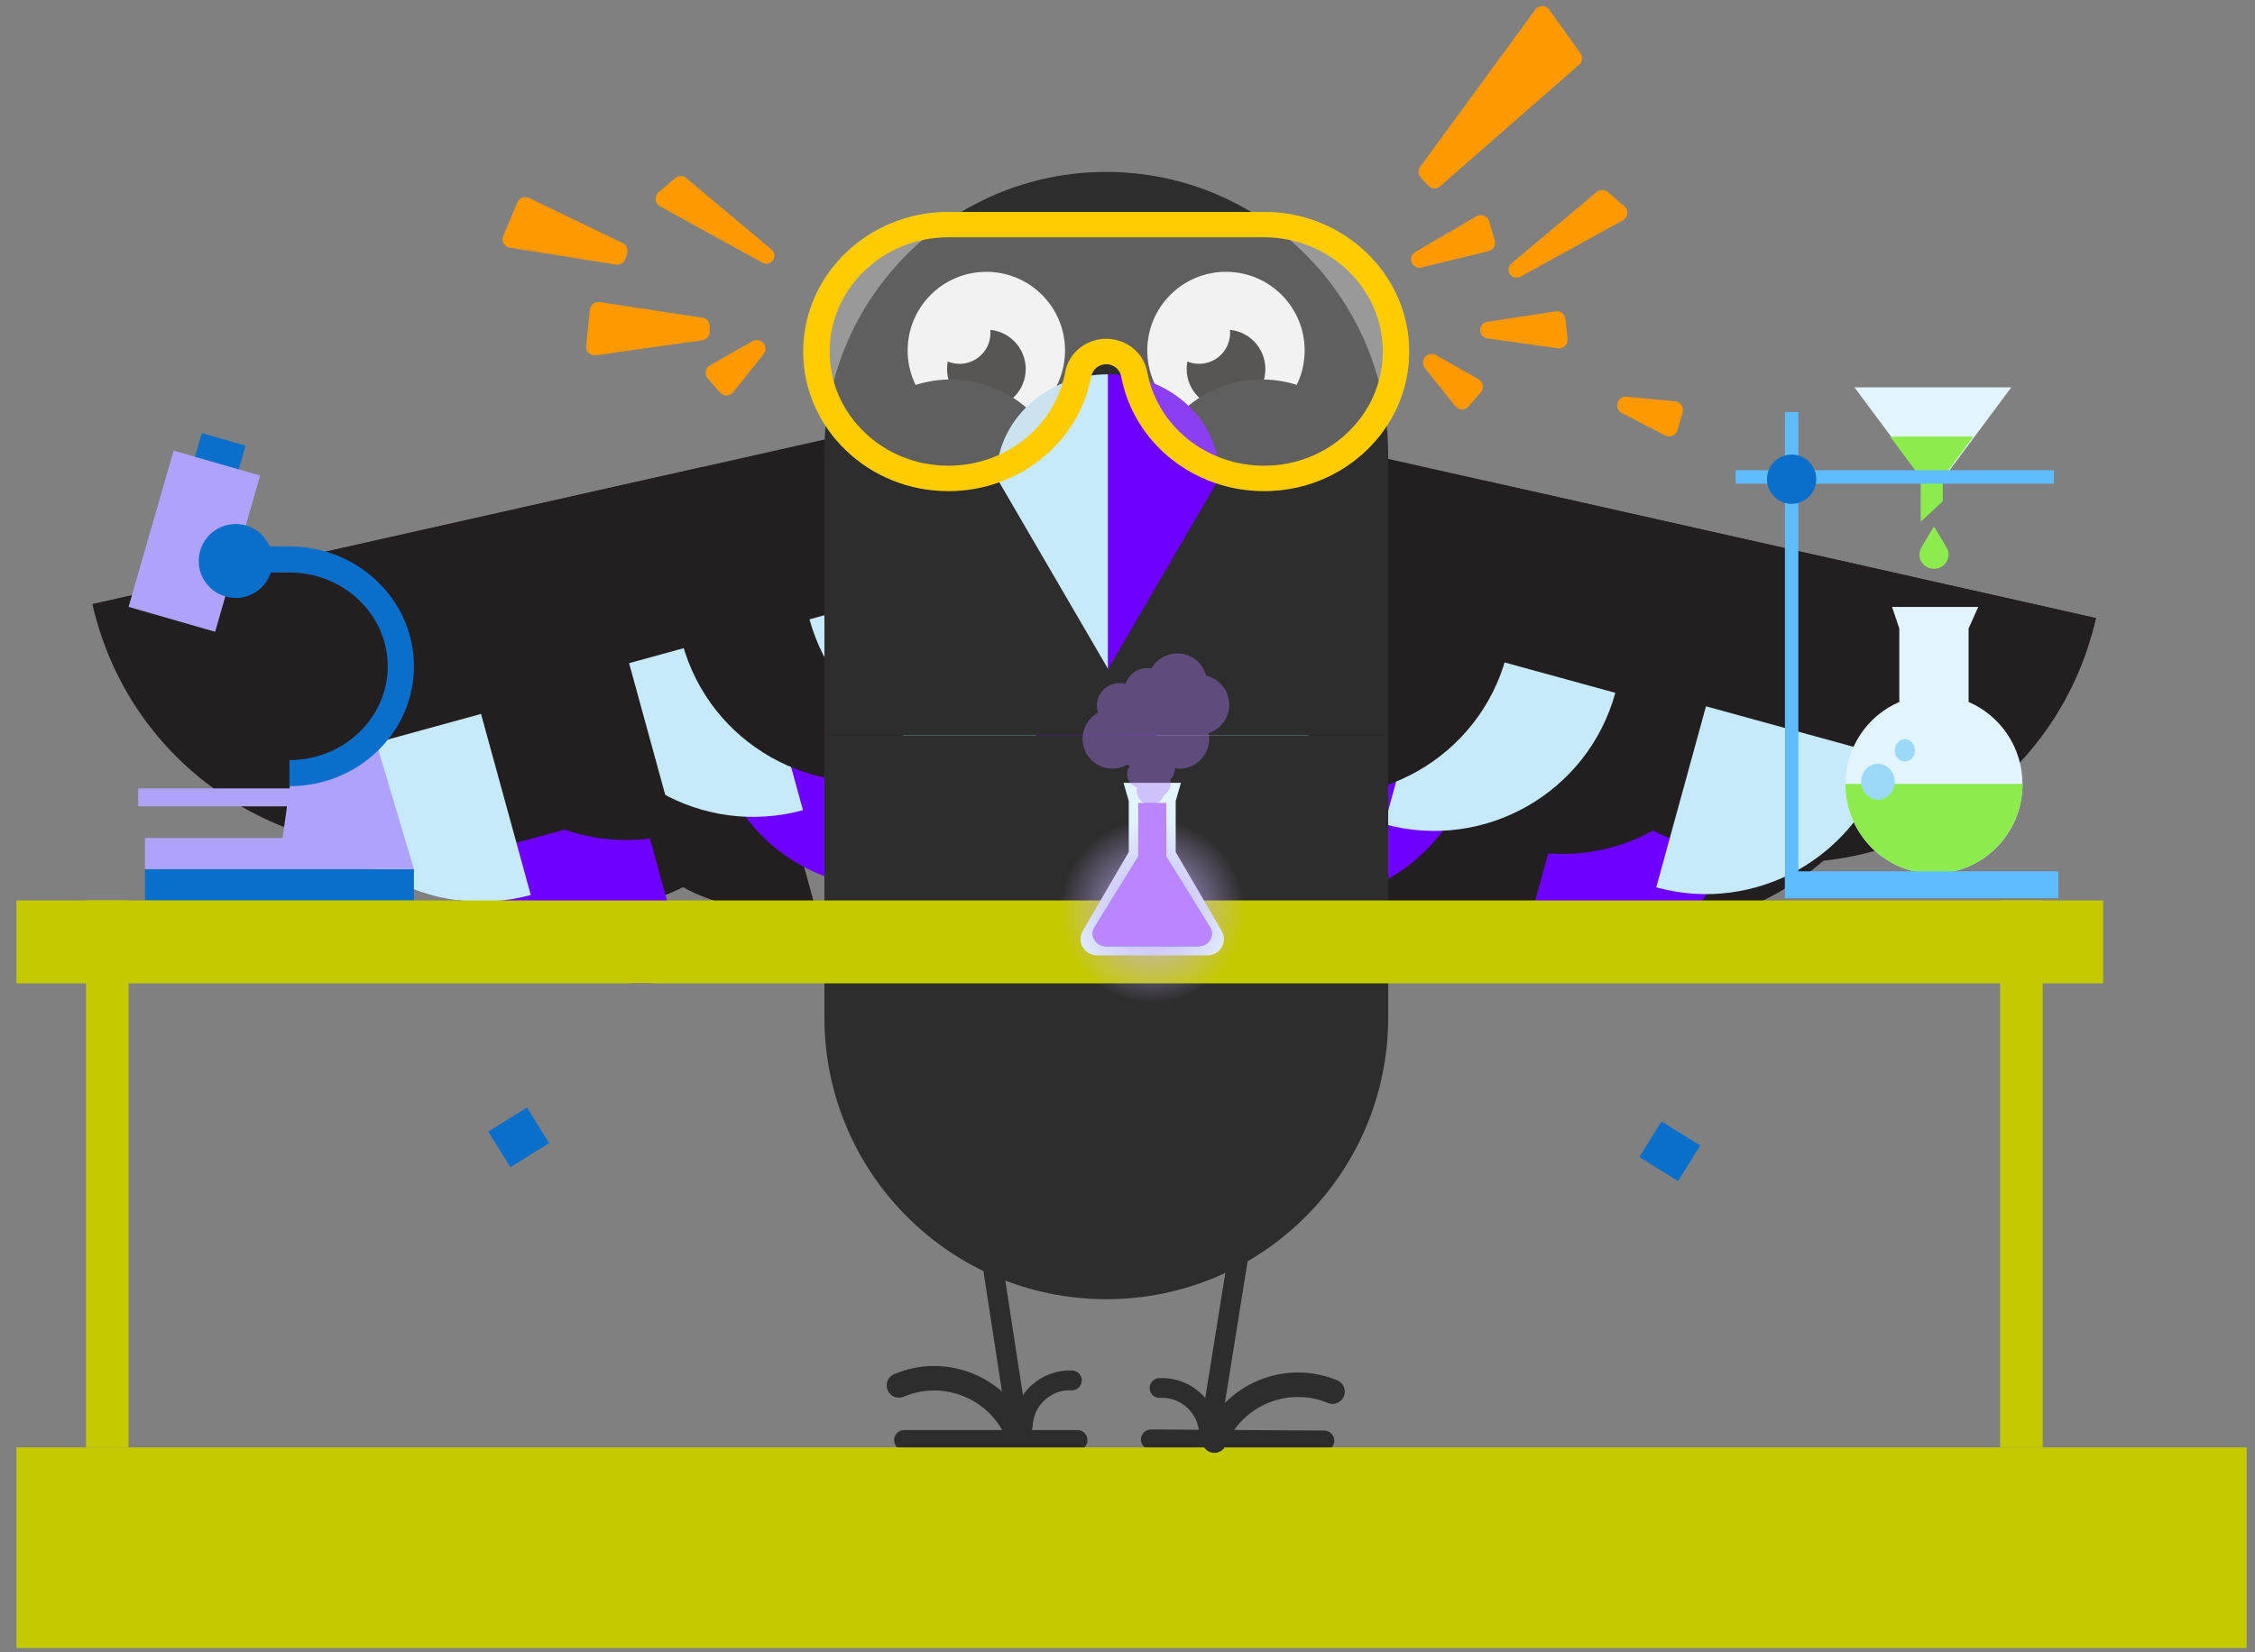 <svg width="191" height="140" viewBox="0 0 191 140" fill="none" xmlns="http://www.w3.org/2000/svg">
<rect x="0" y="0" width="191" height="140" fill="#808080" stroke="none"/>
<path d="M71.107 47.529C74.102 60.852 65.731 74.081 52.408 77.077C39.085 80.072 25.856 71.701 22.861 58.377L71.107 47.529Z" fill="#231F20"/>
<path d="M22.859 58.377C24.657 66.371 32.594 71.394 40.587 69.596L37.333 55.123L22.859 58.377Z" fill="#231F20"/>
<path d="M84.003 59.83L80.75 45.356L37.328 55.116L40.581 69.59L84.003 59.83Z" fill="#231F20"/>
<path d="M50.709 66.106C52.879 74.007 61.043 78.652 68.943 76.483L65.015 62.177L50.709 66.106Z" fill="#231F20"/>
<path d="M60.744 64.278C62.914 72.179 71.078 76.825 78.978 74.655L75.05 60.35L60.744 64.278Z" fill="#6E00FF"/>
<path d="M40.045 72.416C42.215 80.317 50.379 84.963 58.279 82.793L54.351 68.487L40.045 72.416Z" fill="#6E00FF"/>
<path d="M69.455 61.494C71.625 69.395 79.789 74.04 87.689 71.871L83.761 57.565L69.455 61.494Z" fill="#231F20"/>
<path d="M79.502 59.579C81.672 67.48 89.836 72.126 97.736 69.956L93.808 55.651L79.502 59.579Z" fill="#6E00FF"/>
<path d="M59.568 39.553C62.78 53.839 53.803 68.024 39.517 71.236C25.231 74.447 11.046 65.471 7.834 51.185L59.568 39.553Z" fill="#231F20"/>
<path d="M7.835 51.185C9.762 59.757 18.273 65.143 26.844 63.215L23.355 47.696L7.835 51.185Z" fill="#231F20"/>
<path d="M73.395 52.742L69.906 37.222L23.346 47.688L26.835 63.207L73.395 52.742Z" fill="#231F20"/>
<path d="M48.459 57.512C50.786 65.984 59.539 70.965 68.011 68.639L63.798 53.299L48.459 57.512Z" fill="#C7EAFB"/>
<path d="M57.799 54.527C60.126 62.998 68.879 67.98 77.351 65.653L73.138 50.314L57.799 54.527Z" fill="#231F20"/>
<path d="M68.564 52.472C70.891 60.944 79.645 65.926 88.116 63.599L83.904 48.26L68.564 52.472Z" fill="#C7EAFB"/>
<path d="M60.109 28.116C60.107 28.477 59.84 28.782 59.482 28.832L50.473 30.099C50.005 30.165 49.599 29.774 49.647 29.303L49.96 26.243C50.002 25.829 50.383 25.535 50.794 25.597L59.493 26.916C59.851 26.97 60.115 27.279 60.112 27.641L60.109 28.116Z" fill="#FF9900"/>
<path d="M52.974 21.918C52.866 22.263 52.521 22.476 52.164 22.419L43.181 20.985C42.714 20.91 42.44 20.417 42.624 19.982L43.822 17.148C43.984 16.765 44.434 16.595 44.809 16.775L52.737 20.59C53.064 20.747 53.225 21.12 53.117 21.465L52.974 21.918Z" fill="#FF9900"/>
<path d="M65.424 22.116C65.212 22.355 64.863 22.416 64.582 22.262L55.902 17.483C55.456 17.237 55.393 16.623 55.779 16.291L57.179 15.091C57.45 14.858 57.848 14.856 58.121 15.085L65.351 21.139C65.645 21.386 65.679 21.827 65.424 22.116V22.116Z" fill="#FF9900"/>
<path d="M64.622 29.033C64.885 29.295 64.909 29.713 64.677 30.003L62.102 33.232C61.818 33.588 61.281 33.599 60.982 33.256L59.945 32.062C59.644 31.715 59.735 31.179 60.135 30.951L63.734 28.902C64.018 28.74 64.376 28.788 64.608 29.019L64.622 29.033Z" fill="#FF9900"/>
<path d="M44.635 93.832L41.355 95.87L43.23 98.886L46.509 96.849L44.635 93.832Z" fill="#0A6FCB"/>
<path d="M37.69 59.472C40.016 67.944 48.77 72.925 57.241 70.599L53.029 55.259L37.69 59.472Z" fill="#231F20"/>
<path d="M25.404 64.7C27.731 73.172 36.485 78.153 44.956 75.827L40.744 60.487L25.404 64.7Z" fill="#C7EAFB"/>
<path d="M114.256 48.711C111.261 62.034 119.632 75.263 132.955 78.258C146.278 81.254 159.507 72.882 162.503 59.559L114.256 48.711Z" fill="#231F20"/>
<path d="M162.504 59.559C160.707 67.552 152.769 72.575 144.776 70.778L148.03 56.304L162.504 59.559Z" fill="#231F20"/>
<path d="M101.36 61.011L104.613 46.538L148.035 56.298L144.782 70.772L101.36 61.011Z" fill="#231F20"/>
<path d="M134.654 67.288C132.484 75.189 124.32 79.834 116.42 77.665L120.349 63.359L134.654 67.288Z" fill="#231F20"/>
<path d="M124.619 65.46C122.449 73.361 114.285 78.006 106.385 75.837L110.313 61.531L124.619 65.46Z" fill="#6E00FF"/>
<path d="M146.881 70.96C144.711 78.861 136.547 83.507 128.647 81.337L132.575 67.032L146.881 70.96Z" fill="#6E00FF"/>
<path d="M115.908 62.675C113.738 70.576 105.574 75.222 97.674 73.052L101.602 58.747L115.908 62.675Z" fill="#231F20"/>
<path d="M105.861 60.761C103.691 68.662 95.528 73.307 87.627 71.138L91.556 56.832L105.861 60.761Z" fill="#6E00FF"/>
<path d="M125.796 40.734C122.584 55.02 131.56 69.205 145.846 72.417C160.132 75.629 174.317 66.652 177.529 52.367L125.796 40.734Z" fill="#231F20"/>
<path d="M177.528 52.367C175.601 60.938 167.09 66.324 158.519 64.397L162.009 48.877L177.528 52.367Z" fill="#231F20"/>
<path d="M111.968 53.923L115.457 38.403L162.017 48.869L158.529 64.389L111.968 53.923Z" fill="#231F20"/>
<path d="M147.674 60.654C145.347 69.126 136.593 74.107 128.122 71.78L132.334 56.441L147.674 60.654Z" fill="#231F20"/>
<path d="M136.818 58.7C134.491 67.172 125.738 72.154 117.266 69.827L121.479 54.488L136.818 58.7Z" fill="#C7EAFB"/>
<path d="M159.838 64.055C157.511 72.527 148.757 77.508 140.286 75.182L144.498 59.842L159.838 64.055Z" fill="#C7EAFB"/>
<path d="M127.564 55.708C125.238 64.18 116.484 69.162 108.012 66.835L112.225 51.496L127.564 55.708Z" fill="#231F20"/>
<path d="M116.799 53.654C114.472 62.126 105.718 67.107 97.247 64.781L101.459 49.441L116.799 53.654Z" fill="#C7EAFB"/>
<path d="M125.369 27.971C125.371 28.325 125.632 28.623 125.982 28.672L131.946 29.511C132.414 29.577 132.82 29.186 132.772 28.715L132.6 27.031C132.558 26.617 132.178 26.322 131.766 26.384L125.975 27.262C125.625 27.315 125.367 27.617 125.369 27.971V27.971Z" fill="#FF9900"/>
<path d="M127.939 23.297C128.151 23.537 128.501 23.598 128.781 23.443L137.461 18.664C137.907 18.419 137.97 17.804 137.584 17.473L136.184 16.272C135.914 16.04 135.515 16.038 135.242 16.267L128.013 22.321C127.718 22.568 127.685 23.009 127.939 23.297V23.297Z" fill="#FF9900"/>
<path d="M120.742 30.214C120.478 30.476 120.454 30.895 120.686 31.185L123.262 34.414C123.546 34.77 124.083 34.781 124.381 34.437L125.418 33.244C125.72 32.897 125.628 32.36 125.229 32.133L121.63 30.084C121.345 29.922 120.987 29.97 120.755 30.201L120.742 30.214Z" fill="#FF9900"/>
<path d="M140.729 95.013L144.008 97.051L142.133 100.068L138.854 98.03L140.729 95.013Z" fill="#0A6FCB"/>
<path d="M91.255 121.158H87.097L82.319 90.097C82.247 89.631 81.811 89.311 81.345 89.383C80.879 89.454 80.559 89.891 80.631 90.357L85.369 121.158H76.585C76.113 121.158 75.731 121.541 75.731 122.013C75.731 122.484 76.113 122.867 76.585 122.867H86.361C86.361 122.867 86.363 122.867 86.364 122.867C86.365 122.867 86.366 122.867 86.367 122.867H91.255C91.727 122.867 92.11 122.484 92.11 122.013C92.11 121.541 91.727 121.158 91.255 121.158L91.255 121.158Z" fill="#2D2D2D"/>
<path d="M86.18 121.449C84.532 117.552 80.037 115.73 76.14 117.379" stroke="#2D2D2D" stroke-width="2.075" stroke-linecap="round"/>
<path d="M90.792 116.953C88.588 116.859 86.724 118.569 86.63 120.773" stroke="#2D2D2D" stroke-width="1.676" stroke-linecap="round"/>
<path d="M112.168 121.203L103.383 121.147L108.316 90.376C108.39 89.91 108.073 89.472 107.608 89.398C107.142 89.323 106.704 89.64 106.629 90.106L101.655 121.136L97.498 121.11C97.026 121.107 96.641 121.487 96.638 121.959C96.635 122.43 97.016 122.815 97.487 122.818L102.375 122.849C102.375 122.849 102.377 122.849 102.379 122.849C102.379 122.849 102.38 122.849 102.381 122.849L112.157 122.911C112.629 122.914 113.014 122.533 113.017 122.062C113.02 121.59 112.64 121.205 112.168 121.202L112.168 121.203Z" fill="#2D2D2D"/>
<path d="M108.048 56.26C102.977 49.086 104.681 39.159 111.855 34.088L121.038 47.078L108.048 56.26Z" fill="#231F20"/>
<path d="M79.236 56.247C84.307 49.073 82.602 39.146 75.428 34.075L66.246 47.065L79.236 56.247Z" fill="#231F20"/>
<path d="M117.582 38.442H69.828V62.319H117.582V38.442Z" fill="#2D2D2D"/>
<path d="M117.582 62.32H69.828V86.197H117.582V62.32Z" fill="#2D2D2D"/>
<path d="M93.697 62.319C106.884 62.319 117.574 51.629 117.574 38.443C117.574 25.256 106.884 14.566 93.697 14.566C80.51 14.566 69.82 25.256 69.82 38.443C69.82 51.629 80.51 62.319 93.697 62.319Z" fill="#2D2D2D"/>
<path d="M93.705 110.073C106.892 110.073 117.582 99.383 117.582 86.197C117.582 73.01 106.892 62.32 93.705 62.32C80.518 62.32 69.828 73.01 69.828 86.197C69.828 99.383 80.518 110.073 93.705 110.073Z" fill="#2D2D2D"/>
<path d="M83.544 36.359C87.225 36.359 90.209 33.375 90.209 29.694C90.209 26.013 87.225 23.029 83.544 23.029C79.863 23.029 76.879 26.013 76.879 29.694C76.879 33.375 79.863 36.359 83.544 36.359Z" fill="white"/>
<path d="M83.548 34.596C85.388 34.596 86.88 33.104 86.88 31.264C86.88 29.423 85.388 27.931 83.548 27.931C81.707 27.931 80.215 29.423 80.215 31.264C80.215 33.104 81.707 34.596 83.548 34.596Z" fill="#231F20"/>
<path d="M81.269 30.824C82.719 30.824 83.894 29.649 83.894 28.199C83.894 26.749 82.719 25.574 81.269 25.574C79.82 25.574 78.644 26.749 78.644 28.199C78.644 29.649 79.82 30.824 81.269 30.824Z" fill="white"/>
<path d="M80.532 51.692C85.928 51.692 90.302 47.318 90.302 41.922C90.302 36.526 85.928 32.151 80.532 32.151C75.136 32.151 70.762 36.526 70.762 41.922C70.762 47.318 75.136 51.692 80.532 51.692Z" fill="#2D2D2D"/>
<path d="M103.841 36.359C107.522 36.359 110.506 33.375 110.506 29.694C110.506 26.013 107.522 23.029 103.841 23.029C100.16 23.029 97.176 26.013 97.176 29.694C97.176 33.375 100.16 36.359 103.841 36.359Z" fill="white"/>
<path d="M103.845 34.596C105.685 34.596 107.177 33.104 107.177 31.263C107.177 29.422 105.685 27.93 103.845 27.93C102.004 27.93 100.512 29.422 100.512 31.263C100.512 33.104 102.004 34.596 103.845 34.596Z" fill="#231F20"/>
<path d="M101.566 30.824C103.016 30.824 104.191 29.649 104.191 28.199C104.191 26.749 103.016 25.574 101.566 25.574C100.117 25.574 98.941 26.749 98.941 28.199C98.941 29.649 100.117 30.824 101.566 30.824Z" fill="white"/>
<path d="M106.872 51.692C112.268 51.692 116.642 47.318 116.642 41.922C116.642 36.526 112.268 32.151 106.872 32.151C101.476 32.151 97.102 36.526 97.102 41.922C97.102 47.318 101.476 51.692 106.872 51.692Z" fill="#2D2D2D"/>
<path d="M119.56 22.237C119.428 21.909 119.557 21.534 119.862 21.356L125.062 18.319C125.471 18.08 125.995 18.288 126.129 18.741L126.608 20.365C126.726 20.765 126.486 21.181 126.081 21.28L120.39 22.663C120.046 22.747 119.692 22.566 119.56 22.237V22.237Z" fill="#FF9900"/>
<path d="M120.343 15.052C120.107 14.796 120.086 14.409 120.291 14.128L130.041 0.812C130.334 0.412 130.933 0.415 131.221 0.819L133.863 4.512C134.081 4.816 134.032 5.237 133.75 5.484L121.98 15.781C121.683 16.041 121.233 16.017 120.965 15.726L120.343 15.052Z" fill="#FF9900"/>
<path d="M136.992 34.183C137.068 33.819 137.406 33.571 137.775 33.607L141.887 34.005C142.34 34.049 142.642 34.493 142.517 34.931L142.082 36.451C141.955 36.893 141.456 37.108 141.047 36.898L137.367 34.998C137.076 34.848 136.921 34.522 136.988 34.202L136.992 34.183Z" fill="#FF9900"/>
<path d="M93.857 31.713C88.633 31.713 84.398 35.623 84.398 40.444L93.858 56.687V31.713H93.857Z" fill="#C7EAFB"/>
<path d="M103.314 40.444C103.314 35.623 99.079 31.713 93.856 31.713V56.687L103.315 40.444H103.314Z" fill="#6E00FF"/>
<path d="M107.066 41.608C101.109 41.608 96.021 37.519 94.969 31.886C94.857 31.289 94.323 30.856 93.697 30.856C93.072 30.856 92.537 31.289 92.426 31.886C91.374 37.519 86.286 41.608 80.328 41.608C77.048 41.608 73.962 40.377 71.638 38.142C69.315 35.906 68.035 32.937 68.035 29.781C68.035 23.259 73.549 17.954 80.328 17.954H107.066C113.845 17.954 119.359 23.259 119.359 29.781C119.359 32.937 118.08 35.906 115.756 38.142C113.433 40.377 110.347 41.608 107.066 41.608Z" fill="#D4D4D4" fill-opacity="0.3"/>
<path d="M107.066 41.608C101.109 41.608 96.021 37.519 94.969 31.886C94.857 31.289 94.323 30.856 93.697 30.856C93.072 30.856 92.537 31.289 92.426 31.886C91.374 37.519 86.286 41.608 80.328 41.608C77.048 41.608 73.962 40.377 71.638 38.142C69.315 35.906 68.035 32.937 68.035 29.781C68.035 23.259 73.549 17.954 80.328 17.954H107.066C113.845 17.954 119.359 23.259 119.359 29.781C119.359 32.937 118.08 35.906 115.756 38.142C113.433 40.377 110.347 41.608 107.066 41.608ZM93.697 28.705C95.405 28.705 96.865 29.883 97.168 31.506C98.029 36.113 102.191 39.457 107.066 39.457C109.75 39.457 112.274 38.45 114.175 36.621C116.077 34.792 117.123 32.363 117.123 29.781C117.123 24.445 112.611 20.104 107.066 20.104H80.328C74.782 20.104 70.27 24.445 70.27 29.781C70.27 32.363 71.317 34.792 73.218 36.621C75.119 38.451 77.644 39.457 80.328 39.457C85.202 39.457 89.365 36.113 90.225 31.506C90.528 29.883 91.988 28.705 93.697 28.705Z" fill="#FFCC01"/>
<path d="M190.292 122.632H1.395V139.624H190.292V122.632Z" fill="#C5C900"/>
<path d="M25.376 66.798H11.707V68.317H25.376V66.798Z" fill="#AFA2FB"/>
<path d="M35.059 73.633H12.277V76.291H35.059V73.633Z" fill="#0A6FCB"/>
<path d="M35.059 73.633H12.277V70.997H23.933L24.724 65.371L31.724 62.432L35.059 73.633Z" fill="#AFA2FB"/>
<path d="M20.8 37.757L17.09 36.688L16.107 40.101L19.817 41.17L20.8 37.757Z" fill="#0A6FCB"/>
<path d="M22.035 40.292L14.703 38.18L10.89 51.416L18.222 53.528L22.035 40.292Z" fill="#AFA2FB"/>
<path d="M19.965 50.661C21.695 50.661 23.097 49.259 23.097 47.529C23.097 45.799 21.695 44.397 19.965 44.397C18.235 44.397 16.832 45.799 16.832 47.529C16.832 49.259 18.235 50.661 19.965 50.661Z" fill="#0A6FCB"/>
<path d="M24.516 66.609V64.399C29.107 64.399 32.842 60.835 32.842 56.452C32.842 52.07 29.107 48.505 24.516 48.505H17.402V46.295H24.516C27.324 46.295 29.966 47.347 31.955 49.255C33.956 51.175 35.058 53.731 35.058 56.452C35.058 59.173 33.956 61.729 31.955 63.649C29.966 65.558 27.324 66.609 24.516 66.609Z" fill="#0A6FCB"/>
<path d="M173.017 76.29H169.41V122.613H173.017V76.29Z" fill="#C5C900"/>
<path d="M10.888 76.29H7.281V122.613H10.888V76.29Z" fill="#C5C900"/>
<path d="M166.742 59.474V53.252L167.561 51.421H160.258L160.872 53.252V59.474C158.189 60.626 156.309 63.313 156.309 66.442C156.309 70.623 159.666 74.013 163.808 74.013C167.949 74.013 171.306 70.623 171.306 66.442C171.306 63.313 169.426 60.627 166.743 59.474H166.742Z" fill="#E2F4FD"/>
<path d="M163.715 41.739L170.36 32.816H157.07L163.715 41.739Z" fill="#E2F4FD"/>
<path d="M167.134 36.993H160.109L162.687 40.485V44.207L164.556 42.466V40.485L167.134 36.993Z" fill="#8CEB4D"/>
<path d="M178.141 76.29H1.395V83.315H178.141V76.29Z" fill="#C5C900"/>
<path d="M171.306 66.419C171.306 70.613 167.949 74.013 163.808 74.013C159.666 74.013 156.309 70.613 156.309 66.419H171.306H171.306Z" fill="#8CEB4D"/>
<path d="M174.345 73.823H151.184V76.101H174.345V73.823Z" fill="#5FBCFF"/>
<path d="M151.184 34.905V75.532H152.323V34.905H151.184Z" fill="#5FBCFF"/>
<path d="M173.966 39.84H147.008V40.979H173.966V39.84Z" fill="#5FBCFF"/>
<path d="M151.752 42.688C152.906 42.688 153.841 41.753 153.841 40.599C153.841 39.446 152.906 38.511 151.752 38.511C150.599 38.511 149.664 39.446 149.664 40.599C149.664 41.753 150.599 42.688 151.752 42.688Z" fill="#0A6FCB"/>
<path d="M164.877 46.39L163.813 44.604V44.586L163.808 44.595L163.803 44.588V44.602L162.74 46.389C162.519 46.76 162.519 47.219 162.74 47.591C162.96 47.96 163.364 48.188 163.803 48.192V48.194C164.246 48.194 164.655 47.964 164.876 47.593C165.098 47.221 165.098 46.762 164.876 46.39H164.877Z" fill="#8CEB4D"/>
<path d="M159.064 67.748C159.851 67.748 160.488 67.067 160.488 66.229C160.488 65.39 159.851 64.71 159.064 64.71C158.278 64.71 157.641 65.39 157.641 66.229C157.641 67.067 158.278 67.748 159.064 67.748Z" fill="#9CD9F8"/>
<path d="M161.343 64.52C161.814 64.52 162.197 64.095 162.197 63.571C162.197 63.047 161.814 62.622 161.343 62.622C160.871 62.622 160.488 63.047 160.488 63.571C160.488 64.095 160.871 64.52 161.343 64.52Z" fill="#9CD9F8"/>
<path d="M103.481 78.875L99.582 72.189V67.874L100.024 66.324H95.165L95.607 67.874V72.189L91.708 78.875C91.172 79.794 91.842 80.942 92.913 80.942H102.276C103.348 80.942 104.017 79.794 103.481 78.875Z" fill="#E2F4FD"/>
<circle cx="97.594" cy="77.177" r="7.821" fill="url(#paint0_radial_2_8844)"/>
<path d="M97.599 70.643L92.7 78.561C92.254 79.281 92.811 80.182 93.703 80.182H101.495C102.387 80.182 102.944 79.282 102.498 78.561L97.599 70.643Z" fill="#5FBCFF"/>
<path d="M97.599 70.643L92.7 78.561C92.254 79.281 92.811 80.182 93.703 80.182H101.495C102.387 80.182 102.944 79.282 102.498 78.561L97.599 70.643Z" fill="#BA85FF"/>
<rect x="96.406" y="68.027" width="2.388" height="4.513" fill="#BA85FF"/>
<path d="M102.861 122.055C104.478 118.146 108.958 116.287 112.868 117.905" stroke="#2D2D2D" stroke-width="2.075" stroke-linecap="round"/>
<path d="M98.213 117.596C100.417 117.483 102.294 119.179 102.406 121.382" stroke="#2D2D2D" stroke-width="1.676" stroke-linecap="round"/>
<g opacity="0.4">
<path d="M94.221 65.125C95.616 65.125 96.747 63.994 96.747 62.599C96.747 61.205 95.616 60.074 94.221 60.074C92.826 60.074 91.695 61.205 91.695 62.599C91.695 63.994 92.826 65.125 94.221 65.125Z" fill="#AD79F4"/>
<path d="M94.81 61.687C95.861 61.687 96.713 60.834 96.713 59.783C96.713 58.732 95.861 57.88 94.81 57.88C93.758 57.88 92.906 58.732 92.906 59.783C92.906 60.834 93.758 61.687 94.81 61.687Z" fill="#AD79F4"/>
<path d="M97.161 60.409C98.212 60.409 99.064 59.557 99.064 58.506C99.064 57.455 98.212 56.602 97.161 56.602C96.11 56.602 95.258 57.455 95.258 58.506C95.258 59.557 96.11 60.409 97.161 60.409Z" fill="#AD79F4"/>
<path d="M100.341 62.312C101.392 62.312 102.244 61.46 102.244 60.409C102.244 59.358 101.392 58.506 100.341 58.506C99.29 58.506 98.438 59.358 98.438 60.409C98.438 61.46 99.29 62.312 100.341 62.312Z" fill="#AD79F4"/>
<path d="M96.744 65.126C98.139 65.126 99.27 63.995 99.27 62.6C99.27 61.205 98.139 60.074 96.744 60.074C95.35 60.074 94.219 61.205 94.219 62.6C94.219 63.995 95.35 65.126 96.744 65.126Z" fill="#AD79F4"/>
<path d="M97.232 66.624C97.804 66.305 98.009 65.583 97.69 65.012C97.372 64.44 96.65 64.235 96.078 64.554C95.506 64.873 95.301 65.594 95.62 66.166C95.939 66.738 96.661 66.943 97.232 66.624Z" fill="#AD79F4"/>
<path d="M98.44 62.232C99.835 62.232 100.965 61.101 100.965 59.706C100.965 58.312 99.835 57.181 98.44 57.181C97.045 57.181 95.914 58.312 95.914 59.706C95.914 61.101 97.045 62.232 98.44 62.232Z" fill="#AD79F4"/>
<path d="M99.721 60.409C101.116 60.409 102.247 59.279 102.247 57.884C102.247 56.489 101.116 55.358 99.721 55.358C98.326 55.358 97.195 56.489 97.195 57.884C97.195 59.279 98.326 60.409 99.721 60.409Z" fill="#AD79F4"/>
<path d="M99.897 65.126C101.292 65.126 102.422 63.995 102.422 62.6C102.422 61.205 101.292 60.074 99.897 60.074C98.502 60.074 97.371 61.205 97.371 62.6C97.371 63.995 98.502 65.126 99.897 65.126Z" fill="#AD79F4"/>
<path d="M98.9 66.21C99.472 65.891 99.677 65.17 99.358 64.598C99.04 64.026 98.318 63.821 97.746 64.14C97.174 64.459 96.969 65.181 97.288 65.752C97.607 66.324 98.329 66.529 98.9 66.21Z" fill="#AD79F4"/>
<path d="M98.561 67.365C99.132 67.046 99.337 66.324 99.019 65.752C98.7 65.181 97.978 64.976 97.406 65.294C96.835 65.613 96.629 66.335 96.948 66.907C97.267 67.478 97.989 67.683 98.561 67.365Z" fill="#AD79F4"/>
<path d="M98.033 68.028C98.605 67.709 98.81 66.988 98.491 66.416C98.172 65.844 97.451 65.639 96.879 65.958C96.307 66.277 96.102 66.999 96.421 67.57C96.74 68.142 97.462 68.347 98.033 68.028Z" fill="#AD79F4"/>
<path d="M101.592 62.232C102.987 62.232 104.118 61.101 104.118 59.706C104.118 58.312 102.987 57.181 101.592 57.181C100.197 57.181 99.066 58.312 99.066 59.706C99.066 61.101 100.197 62.232 101.592 62.232Z" fill="#AD79F4"/>
</g>
<defs>
<radialGradient id="paint0_radial_2_8844" cx="0" cy="0" r="1" gradientUnits="userSpaceOnUse" gradientTransform="translate(97.594 77.177) rotate(90) scale(7.821)">
<stop stop-color="#C5AFF5"/>
<stop offset="1" stop-color="#C5AFF5" stop-opacity="0"/>
</radialGradient>
</defs>
</svg>
